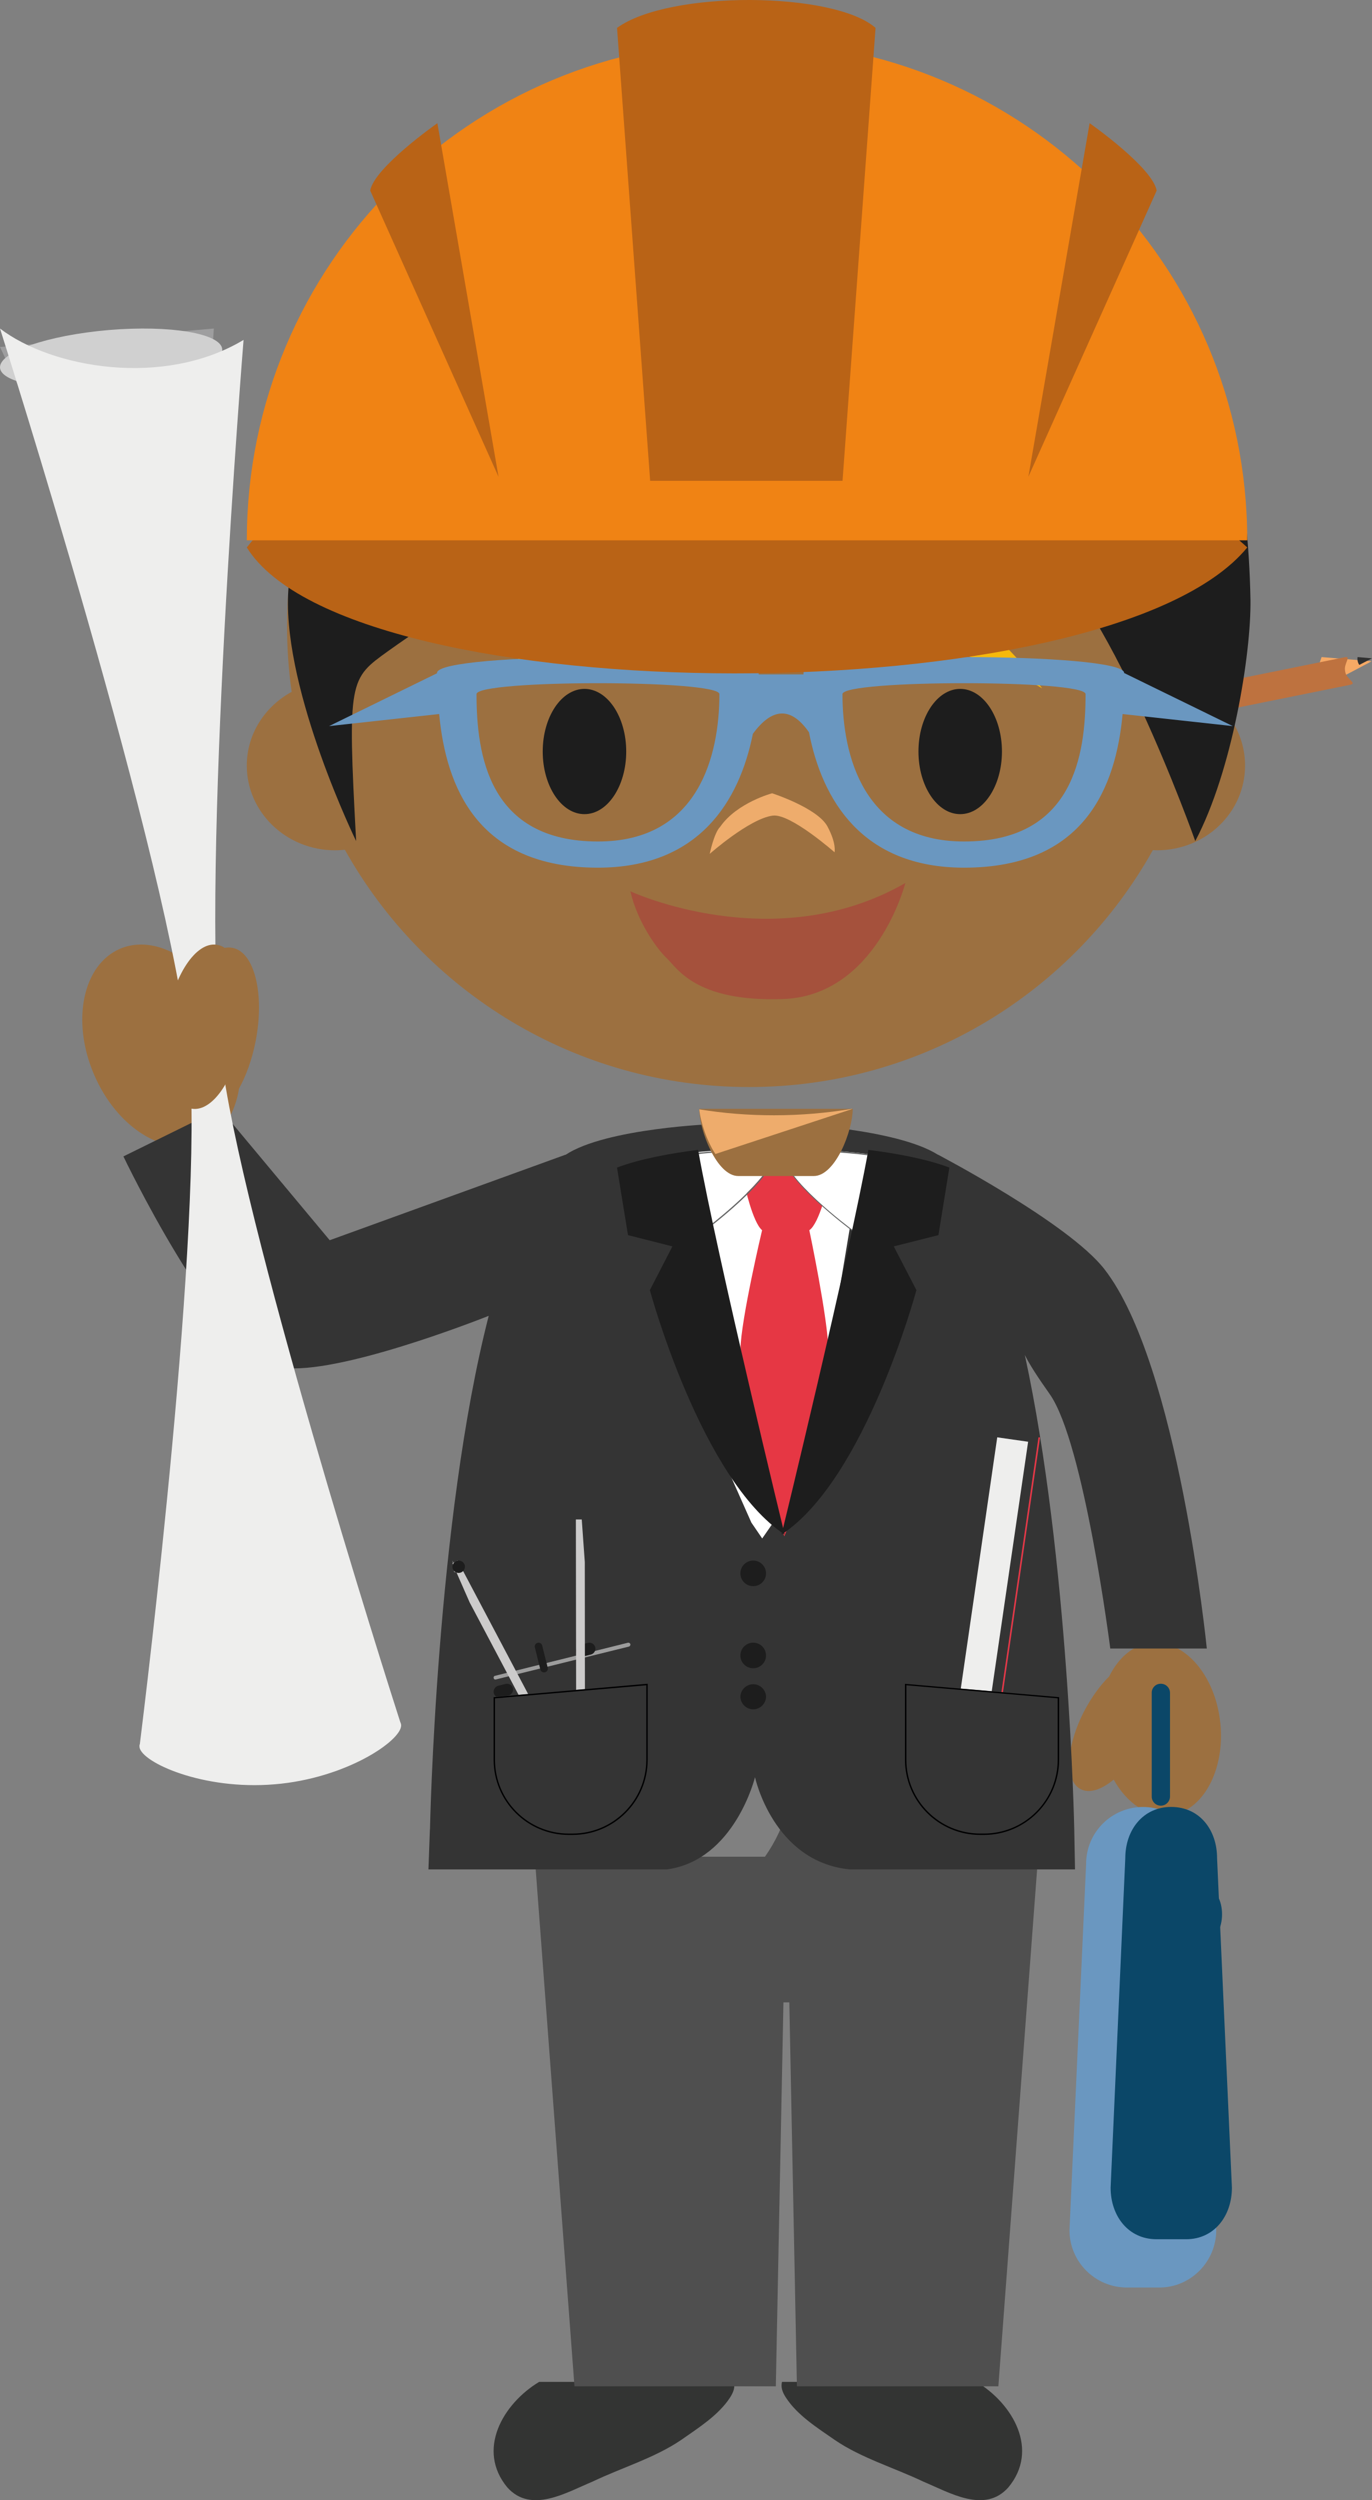 <svg version="1.1" xmlns="http://www.w3.org/2000/svg" xmlns:xlink="http://www.w3.org/1999/xlink" width="65.728" height="119.765" viewBox="0,0,65.728,119.765"><rect x="0" y="0" width="65.728" height="119.765" fill="#808080" stroke="none"/><g transform="translate(-207,-120)"><g data-paper-data="{&quot;isPaintingLayer&quot;:true}" fill-rule="evenodd" stroke="none" stroke-width="1" stroke-linecap="butt" stroke-linejoin="miter" stroke-miterlimit="10" stroke-dasharray="" stroke-dashoffset="0" style="mix-blend-mode: normal"><path d="M253.781,234.098h-9.319c-0.061,0.264 0.015,0.49 0.195,0.762c0.548,0.844 1.507,1.444 2.331,2.018c1.259,0.863 2.852,1.333 4.256,2.003c1.264,0.529 2.929,1.538 4.06,0.275c1.498,-1.798 0.225,-4.008 -1.524,-5.058zM242.154,234.098c0.071,0.264 -0.014,0.49 -0.187,0.762c-0.556,0.844 -1.514,1.444 -2.332,2.018c-1.267,0.863 -2.86,1.333 -4.26,2.003c-1.269,0.529 -2.93,1.538 -4.069,0.275c-1.492,-1.798 -0.219,-4.008 1.523,-5.058z" fill="#333433"/><path d="M241.568,208.942h2.079c0.508,-0.724 0.885,-1.531 1.115,-2.385c0,0 0.272,1.252 1.118,2.385h10.85l-1.902,25.369h-9.65l-0.364,-18.392h-0.282l-0.365,18.392h-9.646l-1.903,-25.37h8.95z" fill="#4f4f4f"/><path d="M265.461,202.526c0.24,2.278 -0.85,4.267 -2.436,4.434c-1.042,0.114 -2.039,-0.582 -2.672,-1.712c-0.587,0.485 -1.173,0.679 -1.586,0.455c-0.783,-0.405 -0.69,-2.107 0.205,-3.795c0.348,-0.647 0.748,-1.191 1.164,-1.601c0.446,-0.901 1.155,-1.523 2.008,-1.607c1.59,-0.166 3.08,1.546 3.316,3.826M218.138,165.404c1.051,0.2 1.551,2.203 1.108,4.477c-0.171,0.867 -0.456,1.651 -0.796,2.267c-0.191,1.203 -0.796,2.165 -1.75,2.57c-1.789,0.76 -4.123,-0.707 -5.204,-3.267c-1.09,-2.563 -0.525,-5.248 1.267,-6.008c1.168,-0.49 2.561,-0.039 3.693,1.047c0.512,-0.772 1.117,-1.195 1.682,-1.086" data-paper-data="{&quot;origPos&quot;:null}" fill="#9c7040"/><path d="M212.913,175.395l4.631,-2.28l5.251,6.295l11.3,-4.098c0,0 -0.006,0.004 -0.006,0.01c1.943,-1.289 7.163,-1.481 7.163,-1.481l1.712,0.053h0.144l1.703,-0.067c0,0 5.119,0.23 7.118,1.485v-0.004c0,0 6.242,3.267 7.97,5.477c3.557,4.543 4.915,18.183 4.915,18.183h-4.625c0,0 -1.253,-9.857 -2.901,-12.187c-0.602,-0.85 -0.967,-1.423 -1.192,-1.873c2.105,9.699 2.367,22.672 2.367,22.672l0.037,1.97h-10.783c-3.675,-0.355 -4.547,-4.417 -4.547,-4.417c0,0 -0.972,3.977 -4.22,4.417h-11.425l0.07,-1.918h0.004c0,0 0.294,-14.794 2.814,-24.6c-1.474,0.582 -8.236,3.133 -10.322,2.38c-2.899,-1.047 -7.179,-10.017 -7.179,-10.017z" fill="#343434"/><path d="M242.995,192.934l-2.012,-4.536l-2.454,-12.988c1.717,-0.263 3.234,-0.314 3.234,-0.314l1.713,0.05h0.143l1.705,-0.064c0,0 1.366,0.061 2.962,0.295l-2.17,13.021l-1.874,4.25l-0.727,1.048z" fill="#ffffff"/><path d="M242.471,184.654c0.024,-1.451 1.038,-5.724 1.038,-5.724c-0.453,-0.372 -0.845,-2.192 -0.845,-2.192l1.912,-1.656l2.104,1.656c0,0 -0.418,1.863 -0.908,2.192c0,0 0.902,4.284 0.908,5.728c0.01,1.529 -0.908,6.022 -0.908,6.022l-1.196,2.913l-1.175,-2.78c0,0 -0.952,-4.6 -0.93,-6.159" fill="#e63744"/><path d="M244.441,175.198h0.081l1.703,-0.116c0,0 1.925,0.067 3.872,0.425c0.047,0.653 0.047,1.345 -0.115,1.989c-0.147,0.513 -0.398,0.614 -0.673,0.983c-0.255,0.366 -0.123,0.61 -0.621,0.699c-0.308,0.057 -0.566,-0.061 -0.788,-0.254l-0.028,0.053c0,0 -3.43,-2.561 -3.43,-3.779" fill="#ffffff"/><path d="M246.262,175.155l-1.703,0.092h-0.053c0.06,1.218 3.126,3.512 3.403,3.718l0.032,-0.04l0.018,0.025c0.242,0.212 0.48,0.295 0.758,0.245c0.316,-0.057 0.361,-0.167 0.438,-0.364c0.027,-0.092 0.079,-0.2 0.163,-0.328c0.085,-0.112 0.166,-0.197 0.243,-0.281c0.177,-0.183 0.327,-0.345 0.427,-0.687c0.138,-0.553 0.174,-1.196 0.11,-1.971c-1.268,-0.22 -2.55,-0.357 -3.836,-0.41M247.937,179.014l-0.028,0.014l-0.017,-0.014c-0.136,-0.102 -3.45,-2.563 -3.45,-3.832v-0.021h0.106l1.714,-0.079c0.016,0 1.95,0.073 3.88,0.429l0.022,0.008v0.02c0.063,0.794 0.025,1.45 -0.118,2.018c-0.097,0.352 -0.255,0.513 -0.432,0.704c-0.079,0.09 -0.16,0.173 -0.24,0.28c-0.091,0.117 -0.12,0.224 -0.16,0.32c-0.071,0.189 -0.122,0.334 -0.489,0.395c-0.053,0.004 -0.104,0.012 -0.161,0.012c-0.233,-0.004 -0.457,-0.095 -0.627,-0.254" fill="#666767"/><path d="M238.899,177.69c-0.231,-0.62 -0.505,-1.56 -0.294,-2.254c1.249,-0.208 2.512,-0.326 3.778,-0.354l1.712,0.092h0.012c0,1.218 -3.439,3.781 -3.439,3.781l-0.077,-0.035c-0.877,0 -1.381,-0.391 -1.692,-1.23" fill="#ffffff"/><path d="M242.424,175.133c-0.021,0.008 -1.872,0.063 -3.766,0.394c-0.147,0.52 -0.055,1.268 0.308,2.207c0.303,0.846 0.8,1.202 1.66,1.202l0.068,0.01c0.209,-0.162 3.352,-2.534 3.407,-3.75zM240.625,178.993c-0.877,0 -1.409,-0.376 -1.724,-1.23c-0.363,-0.968 -0.455,-1.735 -0.298,-2.28l0.016,-0.013l0.016,-0.004c1.254,-0.21 2.52,-0.338 3.79,-0.384l1.702,0.065h0.027v0.023c0,1.267 -3.3,3.73 -3.44,3.83l-0.008,0.014l-0.08,-0.021z" fill="#666767"/><path d="M244.441,193.509c0,0 3.202,-13.127 4.16,-18.427c1.238,0.155 2.75,0.419 3.88,0.848l-0.524,3.236l-2.14,0.539l1.086,2.095c0,0 -2.442,9.07 -6.462,11.709" fill="#1d1d1d"/><path d="M244.591,193.509c-4.012,-2.639 -6.458,-11.709 -6.458,-11.709l1.08,-2.095l-2.128,-0.539l-0.526,-3.236c1.133,-0.429 2.633,-0.693 3.884,-0.848c0.954,5.3 4.147,18.427 4.147,18.427M242.471,195.366c0,-0.163 0.065,-0.319 0.18,-0.433c0.115,-0.115 0.271,-0.179 0.434,-0.179c0.337,0.002 0.611,0.275 0.613,0.612c0.001,0.163 -0.063,0.32 -0.178,0.435c-0.115,0.115 -0.272,0.18 -0.435,0.179c-0.342,0 -0.615,-0.266 -0.615,-0.614M242.471,199.302c-0.001,-0.339 0.273,-0.613 0.612,-0.614c0.339,-0.001 0.613,0.273 0.614,0.612c0.001,0.339 -0.273,0.613 -0.612,0.614c-0.342,0 -0.615,-0.272 -0.615,-0.612M242.471,201.268c0.013,-0.329 0.284,-0.589 0.614,-0.589c0.329,0 0.6,0.26 0.614,0.589c-0.003,0.337 -0.276,0.61 -0.613,0.613c-0.342,0 -0.615,-0.279 -0.615,-0.613" fill="#1d1d1d"/><path d="M252.324,205.739l2.45,-16.887l1.48,0.211l-2.464,16.894z" fill="#eeeeed"/><path d="M256.826,188.856l-2.452,16.899l-0.08,-0.01l2.459,-16.893z" fill="#0b4768"/><path d="M256.827,188.858l-2.46,16.895l-0.073,-0.016l2.456,-16.885z" fill="#e63744"/><path d="M230.65,200.383c-0.013,-0.045 0.014,-0.1 0.068,-0.108l6.372,-1.586c0.048,-0.005 0.094,0.024 0.109,0.07c0.012,0.046 -0.02,0.1 -0.065,0.115l-6.377,1.576c-0.055,0.016 -0.102,-0.018 -0.106,-0.067" fill="#9d9d9d"/><path d="M232.887,199.977c0.019,0.095 0.126,0.156 0.222,0.13c0.095,-0.023 0.155,-0.118 0.132,-0.214l-0.266,-1.065c-0.01,-0.047 -0.039,-0.087 -0.08,-0.113c-0.041,-0.025 -0.09,-0.032 -0.137,-0.02c-0.048,0.01 -0.09,0.039 -0.115,0.081c-0.025,0.042 -0.032,0.092 -0.019,0.139zM234.597,199.138c-0.019,-0.075 -0.007,-0.155 0.033,-0.221c0.041,-0.066 0.106,-0.113 0.182,-0.129l0.354,-0.09c0.155,-0.038 0.311,0.056 0.35,0.21c0.019,0.075 0.006,0.154 -0.034,0.22c-0.04,0.066 -0.106,0.113 -0.181,0.13l-0.353,0.09c-0.154,0.036 -0.31,-0.057 -0.351,-0.21M230.654,201.101c-0.032,-0.153 0.06,-0.306 0.211,-0.348l0.357,-0.088c0.155,-0.038 0.311,0.056 0.35,0.21c0.031,0.153 -0.061,0.305 -0.211,0.348l-0.354,0.088c-0.158,0.04 -0.32,-0.056 -0.353,-0.21" fill="#1d1d1d"/><path d="M234.596,193.151c-0.034,-0.159 0.064,-0.315 0.222,-0.354c0.076,-0.02 0.157,-0.008 0.224,0.033c0.067,0.041 0.115,0.107 0.133,0.184c0.019,0.078 0.007,0.16 -0.035,0.228c-0.042,0.068 -0.11,0.116 -0.188,0.134c-0.16,0.034 -0.318,-0.066 -0.356,-0.225" fill="#343434"/><path d="M234.693,193.29l-0.105,-0.503l0.197,0.216l0.057,0.287l-0.069,0.05z" fill="#1d1d1d"/><path d="M228.862,195.325l-0.109,-0.018l-0.077,-0.553l0.214,0.478z" fill="#9d9d9d"/><path d="M234.602,202.532l0.422,1.014l-0.008,-8.719l-0.146,-2.04h-0.282zM233.475,203.369l0.106,1.103l-4.083,-7.715l-0.822,-1.873l0.244,-0.13z" fill="#cccbcb"/><path d="M228.686,195.129c-0.021,-0.077 -0.01,-0.159 0.031,-0.228c0.04,-0.069 0.107,-0.119 0.184,-0.138c0.159,-0.037 0.319,0.056 0.366,0.212c0.036,0.161 -0.062,0.322 -0.222,0.364c-0.157,0.04 -0.317,-0.054 -0.359,-0.21" fill="#1d1d1d"/><path d="M233.878,206.088l0.325,1.287c0.023,0.095 0.118,0.154 0.213,0.133h0.008c0.047,-0.011 0.088,-0.042 0.112,-0.084c0.024,-0.043 0.029,-0.093 0.014,-0.14l-0.311,-1.29c0.322,-0.168 0.489,-0.533 0.406,-0.886l-0.477,-1.892c-0.051,-0.203 -0.18,-0.377 -0.36,-0.483c-0.179,-0.107 -0.394,-0.138 -0.596,-0.086c-0.203,0.05 -0.377,0.18 -0.484,0.359c-0.107,0.179 -0.138,0.394 -0.086,0.596l0.465,1.89c0.09,0.351 0.407,0.596 0.77,0.596M257.672,201.285v2.975c0,1.969 -1.6,3.562 -3.571,3.562h-0.18c-0.946,0.001 -1.853,-0.374 -2.522,-1.042c-0.669,-0.668 -1.045,-1.574 -1.046,-2.52v-3.604l7.319,0.63z" fill="#343434"/><path d="M250.422,200.729v3.571c0,1.95 1.59,3.531 3.537,3.531h0.181c0.936,0 1.834,-0.372 2.496,-1.034c0.662,-0.662 1.034,-1.56 1.034,-2.497v-2.945l-7.248,-0.627zM254.14,207.899h-0.18c-1.988,-0.001 -3.601,-1.61 -3.607,-3.598v-3.645l0.041,0.008l7.345,0.635v3.002c-0.005,1.985 -1.614,3.594 -3.599,3.598z" fill="#000001"/><path d="M230.648,201.286l7.32,-0.63v3.604c-0.001,0.947 -0.379,1.854 -1.05,2.523c-0.671,0.668 -1.58,1.042 -2.527,1.039h-0.175c-1.969,0.001 -3.566,-1.593 -3.569,-3.562v-2.975z" fill="#343434"/><path d="M230.714,201.356v2.945c0.002,1.949 1.582,3.529 3.531,3.531h0.178c1.951,0 3.535,-1.58 3.539,-3.531v-3.572zM234.423,207.899h-0.178c-1.986,-0.003 -3.595,-1.612 -3.598,-3.598v-3.002l0.03,-0.004l7.352,-0.64v3.646c-0.003,1.989 -1.617,3.599 -3.606,3.598z" fill="#000001"/><path d="M217.243,135.738l-0.437,7.088l-8.927,-4.334l-0.879,-1.869z" fill="#9e9e9f"/><path d="M217.646,136.724c0.066,0.754 -2.266,1.568 -5.204,1.808c-2.941,0.251 -5.376,-0.157 -5.441,-0.909c-0.061,-0.757 2.27,-1.562 5.215,-1.814c2.936,-0.245 5.361,0.162 5.43,0.915" fill="#d0d0d0"/><path d="M226.217,202.643c0,0.006 0.008,0.006 0.008,0.006h-0.008c0.012,0.735 -2.642,2.544 -6.065,2.824c-3.433,0.29 -6.359,-1.046 -6.468,-1.774v-0.02c-0.007,-0.046 -0.002,-0.092 0.016,-0.135c0.262,-2.097 3.084,-25.076 2.36,-32.963c-0.819,-8.963 -9.06,-34.843 -9.06,-34.843c2.495,1.904 7.847,2.835 11.668,0.545c0,0 -2.075,25.686 -1.092,34.172c0.916,7.889 7.926,29.957 8.598,32.032c0.023,0.045 0.038,0.094 0.043,0.144v0.012" fill="#eeeeed"/><path d="M218.616,169.457c-0.323,2.172 -1.403,3.805 -2.416,3.655c-0.995,-0.147 -1.549,-2.028 -1.225,-4.2c0.327,-2.173 1.4,-3.806 2.406,-3.657c1.007,0.144 1.558,2.029 1.235,4.202" data-paper-data="{&quot;origPos&quot;:null}" fill="#9c7040"/><path d="M264.147,211.7c0,-0.671 0.315,-1.208 0.7,-1.208c0.394,0 0.697,0.537 0.697,1.208c0,0.665 -0.303,1.206 -0.697,1.206c-0.385,0 -0.7,-0.541 -0.7,-1.206M262.176,201.089c-0.002,-0.116 0.044,-0.227 0.125,-0.308c0.082,-0.082 0.193,-0.127 0.309,-0.125c0.116,-0.001 0.228,0.044 0.31,0.125c0.083,0.081 0.13,0.192 0.131,0.308v4.975c-0.004,0.24 -0.201,0.433 -0.441,0.432c-0.244,0 -0.434,-0.196 -0.434,-0.432z" fill="#0b4768"/><path d="M259.032,209.288c-0.002,-1.505 1.216,-2.727 2.721,-2.729c1.505,-0.002 2.727,1.216 2.729,2.721l0.784,17.551c0,1.505 -1.223,2.747 -2.723,2.747h-1.571c-1.513,-0.007 -2.735,-1.234 -2.737,-2.747z" fill="#6a97c0"/><path d="M260.909,209.012c0,-1.353 0.852,-2.455 2.196,-2.455c1.367,0 2.201,1.102 2.201,2.455l0.711,15.783c0,1.352 -0.845,2.47 -2.193,2.47h-1.417c-1.36,0 -2.201,-1.118 -2.201,-2.47z" fill="#0b4768"/><path d="M270.587,152.8l-0.528,-0.579l0.254,-0.746l2.4,0.201z" fill="#f6a965"/><path d="M252.829,155.251l18.595,-3.768c0.337,-0.067 -0.056,0.303 0.013,0.646l0.012,0.076c0.074,0.338 0.582,0.531 0.234,0.598l-18.58,3.762c-0.337,0.076 -0.676,-0.154 -0.751,-0.498l-0.016,-0.073c-0.067,-0.341 0.153,-0.673 0.494,-0.744z" fill="#be723f"/><path d="M272.12,151.851c-0.076,-0.109 -0.106,-0.245 -0.082,-0.376l0.69,0.061l-0.609,0.315z" fill="#303030"/><path d="M253.03,156.092c0.045,0.211 0.045,0.43 0.045,0.63c-0.319,0.041 -0.658,-0.173 -0.725,-0.498l-0.014,-0.07c-0.069,-0.325 0.152,-0.648 0.455,-0.744c0.091,0.21 0.194,0.435 0.239,0.682" fill="#f39611"/><path d="M264.774,153.293c1.135,0.728 1.873,1.973 1.873,3.38c0,2.242 -1.881,4.058 -4.22,4.058c-0.059,0 -0.13,-0.008 -0.197,-0.008c-3.788,6.777 -11.028,11.349 -19.344,11.349c-8.329,0 -15.575,-4.589 -19.365,-11.366c-0.148,0.013 -0.305,0.026 -0.468,0.026c-2.332,0 -4.23,-1.817 -4.23,-4.06c0,-1.514 0.87,-2.834 2.15,-3.53c-0.149,-1.039 -0.222,-2.092 -0.222,-3.17c0,-12.21 9.908,-22.103 22.135,-22.103c12.232,0 22.142,9.893 22.142,22.104c0,1.13 -0.093,2.24 -0.254,3.32" data-paper-data="{&quot;origPos&quot;:null}" fill="#9c7040"/><path d="M230.647,152.974c1.807,-1.108 4.467,-1.816 4.467,-1.816c0.316,-0.586 0.03,-1.584 -0.388,-1.643c-1.326,-0.187 -4.079,3.459 -4.079,3.459M256.927,152.974c-1.813,-1.108 -4.467,-1.816 -4.467,-1.816c-0.318,-0.586 -0.036,-1.584 0.386,-1.643c1.326,-0.187 4.081,3.459 4.081,3.459" fill="#f7b90b"/><path d="M266.906,148.729c0.035,2.595 -0.87,8.211 -2.645,11.56c0,0 -4.353,-12.298 -7.939,-14.249c-4.387,-2.38 -15.947,1.052 -19.86,-2.038c-0.65,-0.51 -0.577,-1.666 -0.577,-1.666c0,0 -0.751,1.475 -1.116,1.888c-1.898,2.156 -6.814,5.276 -9.158,6.952c-1.875,1.353 -1.968,1.338 -1.55,9.113c0,0 -3.449,-7.075 -3.26,-11.8c0.052,-1.363 0.716,-4.382 1.79,-7.452c3.896,-7.809 11.973,-13.168 21.302,-13.168c10.714,0 19.773,7.074 22.756,16.798c0.147,1.35 0.232,2.705 0.257,4.063" data-paper-data="{&quot;origPos&quot;:null}" fill="#1d1d1d"/><path d="M242.37,176.335c-1.034,0 -1.87,-2.18 -1.87,-3.22h7.352c0,1.04 -0.829,3.22 -1.868,3.22h-3.614" data-paper-data="{&quot;origPos&quot;:null}" fill="#9c7040"/><path d="M241.272,175.28c-0.415,-0.635 -0.705,-1.506 -0.772,-2.14c1.163,0.191 2.365,0.285 3.585,0.285c1.278,0 2.532,-0.11 3.742,-0.31l-0.015,0.014l-6.54,2.151" fill="#eeac6c"/><path d="M253.186,160.31c5.236,0 5.82,-4.14 5.82,-7.06c0,-0.698 -11.646,-0.698 -11.646,0c0,2.92 0.993,7.06 5.827,7.06zM241.464,153.25c0,-0.698 -11.635,-0.698 -11.635,0c0,2.92 0.587,7.06 5.823,7.06c4.828,0 5.812,-4.14 5.812,-7.06zM266.061,154.783l-5.28,-0.579c-0.327,3.484 -1.809,7.36 -7.595,7.36c-4.894,0 -6.804,-3.256 -7.43,-6.486c-0.858,-1.23 -1.76,-1.194 -2.688,0.073c-0.643,3.204 -2.56,6.413 -7.427,6.413c-5.778,0 -7.272,-3.876 -7.603,-7.36l-5.273,0.579l5.171,-2.532v-0.016c0,-1.013 15.41,-1.013 15.41,0v0.07h2.148v-0.07c0,-1.013 15.36,-1.013 15.36,0v0.004l5.206,2.544z" fill="#6a97c0"/><path d="M218.824,146.225c0,0 7.894,-10.487 23.716,-10.487c13.027,0 24.212,10.487 24.212,10.487c-6.627,8.081 -42.953,8.006 -47.928,0" fill="#b96316"/><path d="M218.824,145.883c0,-13.252 10.725,-23.916 23.958,-23.916c13.244,0 23.97,10.664 23.97,23.916z" fill="#f08314"/><path d="M247.362,143.033h-9.215l-1.587,-21.697c2.506,-1.816 10.397,-1.747 12.385,0l-1.582,21.697zM224.735,129.128l6.149,13.713l-2.93,-16.94c0,0 -3.016,2.11 -3.219,3.227M262.413,129.128l-6.148,13.712l2.935,-16.939c0,0 3.009,2.11 3.212,3.227" fill="#b96316"/><path d="M237,156c0,1.657 -0.895,3 -2,3c-1.105,0 -2,-1.343 -2,-3c0,-1.657 0.895,-3 2,-3c1.105,0 2,1.343 2,3M255,156c0,1.657 -0.895,3 -2,3c-1.105,0 -2,-1.343 -2,-3c0,-1.657 0.895,-3 2,-3c1.105,0 2,1.343 2,3" data-paper-data="{&quot;origPos&quot;:null}" fill="#1d1d1d"/><path d="M244.02,159.069c-1.125,0.153 -3.02,1.834 -3.02,1.834c0,0 0.207,-1.009 0.503,-1.299c0.8,-1.156 2.487,-1.604 2.487,-1.604c0,0 2.173,0.703 2.65,1.588c0.443,0.824 0.34,1.238 0.34,1.238c0,0 -2.121,-1.871 -2.96,-1.756z" fill="#eeac6c"/><path d="M237.2,162.696c0,0 6.897,3.208 13.172,-0.397c0,0 -1.39,5.47 -5.95,5.561c-4.115,0.122 -4.984,-1.492 -5.477,-1.956c-0.492,-0.463 -1.42,-1.772 -1.745,-3.208" data-paper-data="{&quot;origPos&quot;:null}" fill="#a5513c"/></g></g></svg>